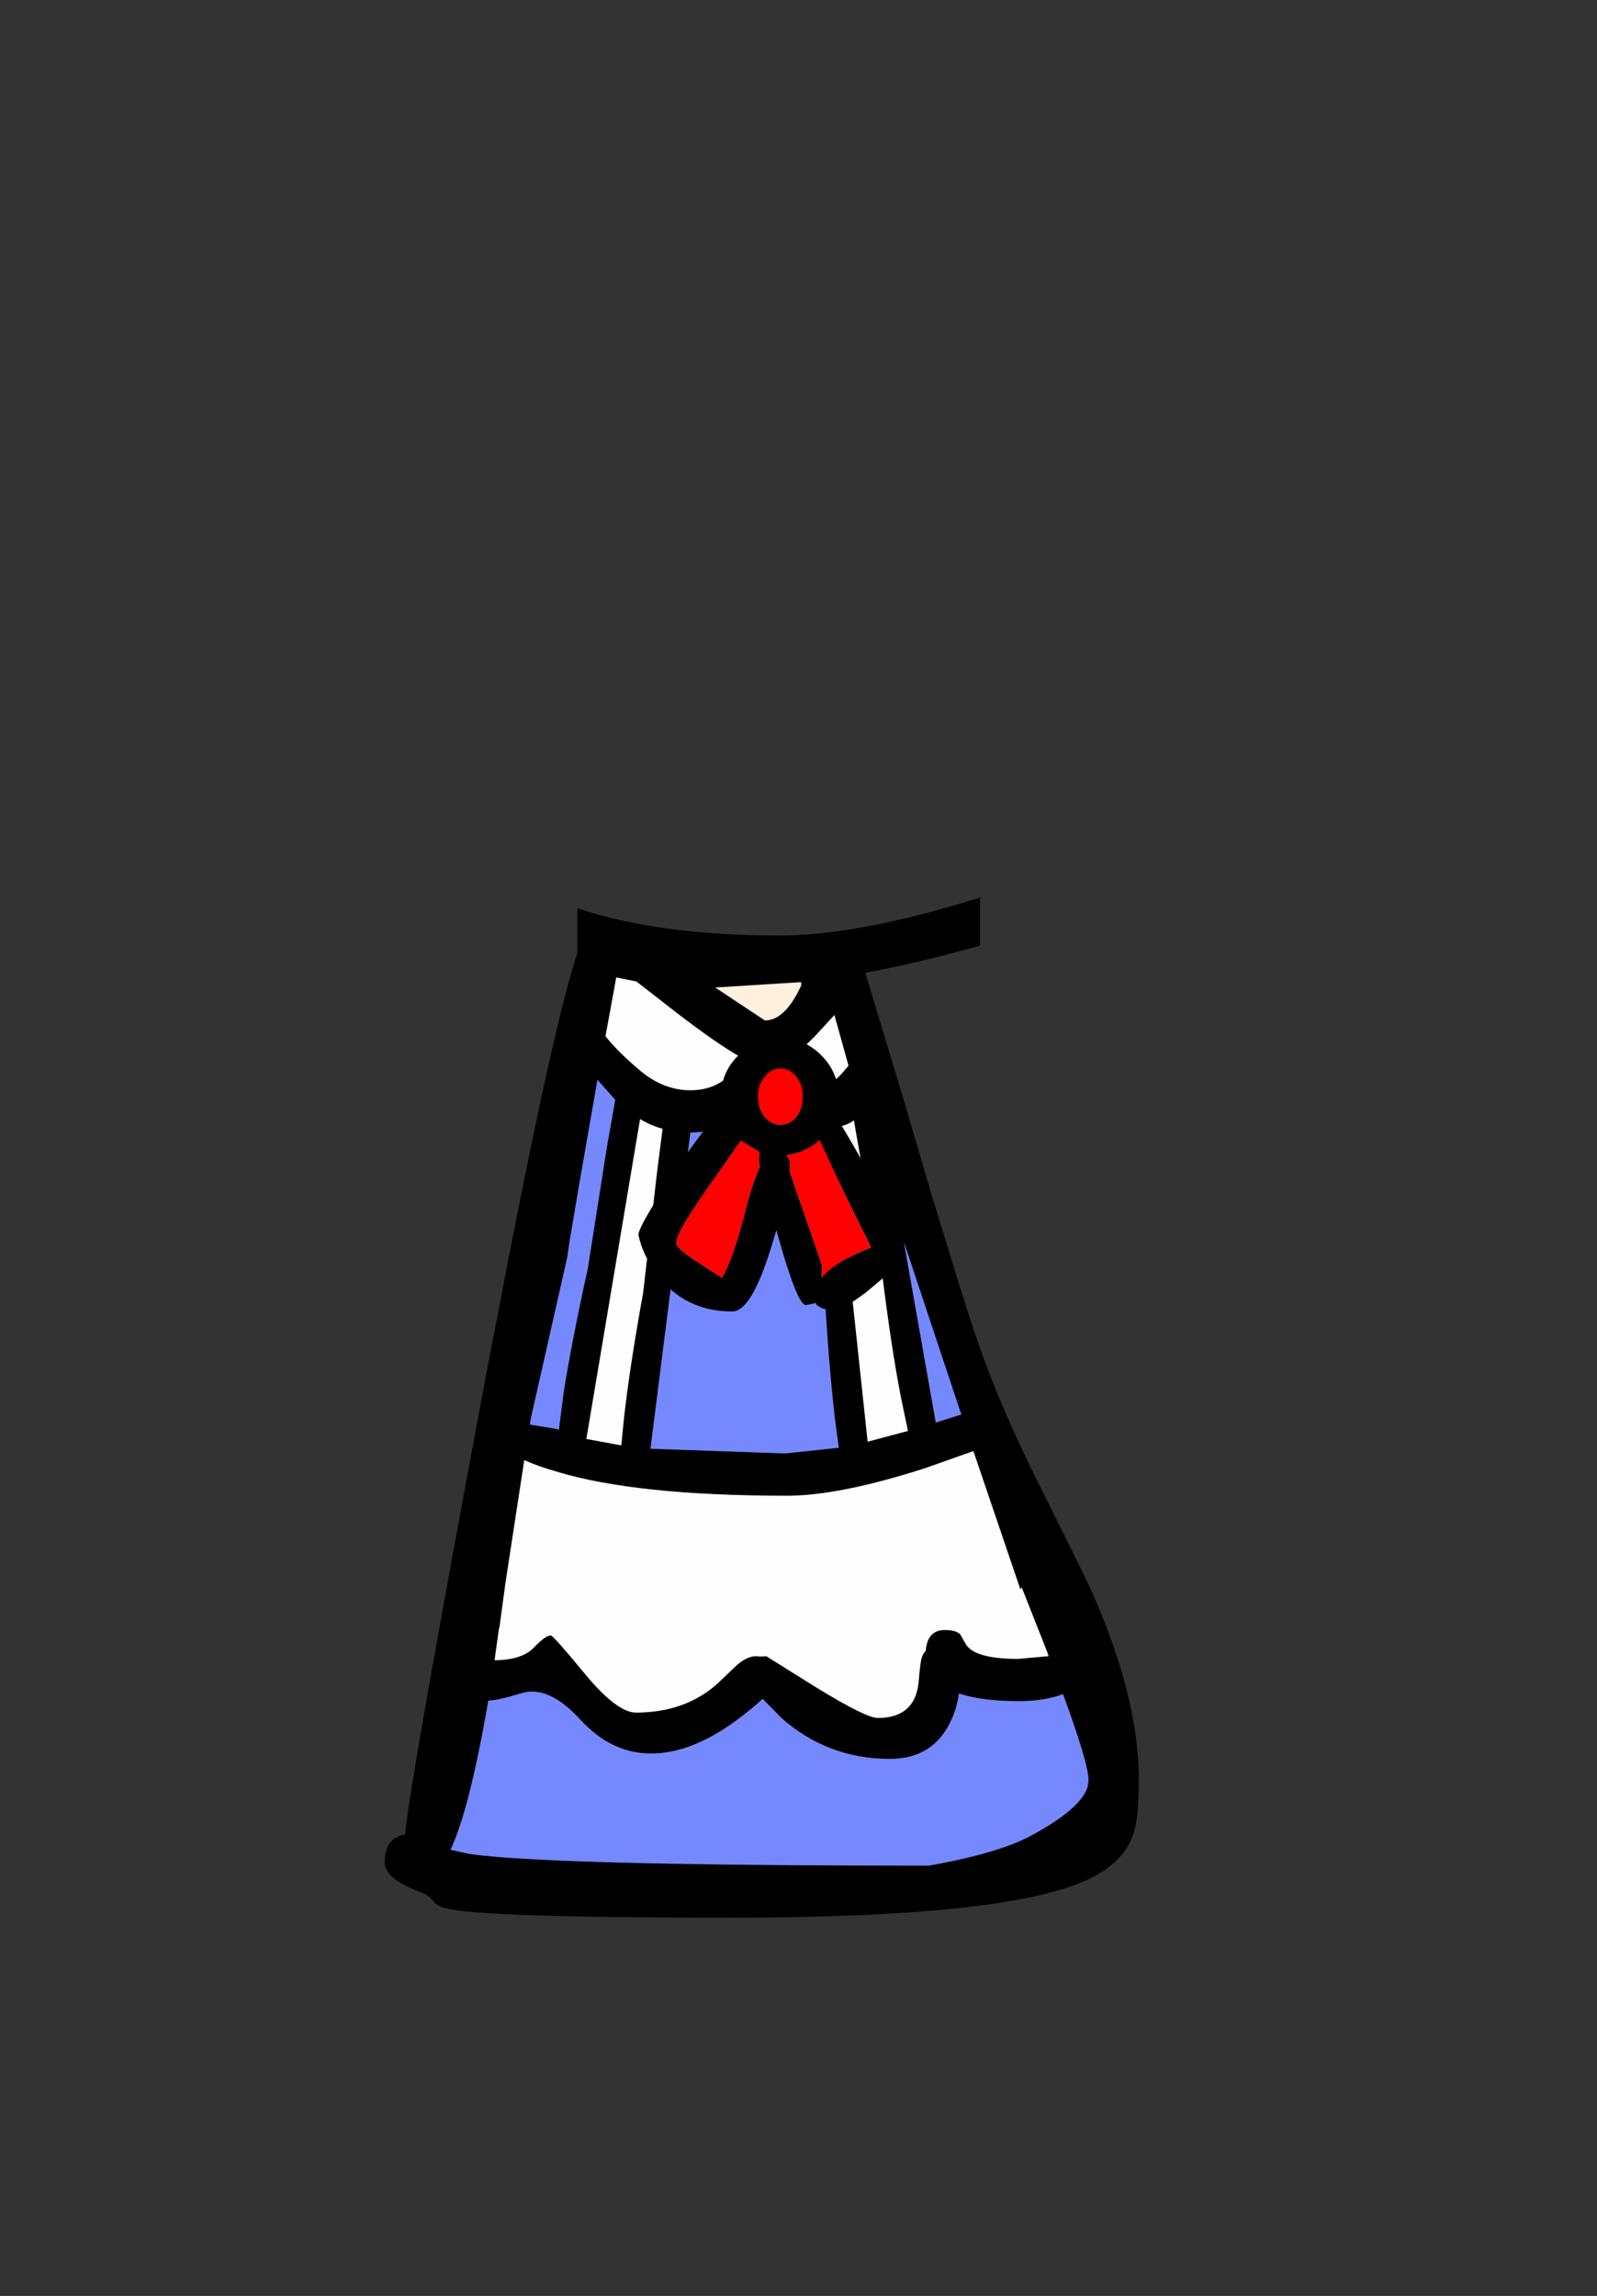 <?xml version="1.0" encoding="UTF-8" standalone="no"?>
<svg xmlns:xlink="http://www.w3.org/1999/xlink" height="342.0px" width="237.9px" xmlns="http://www.w3.org/2000/svg">
  <rect width="100%" height="100%" fill="#333333" stroke="none"/>
  <g transform="matrix(1, 0, 0, 1, 118.05, 273.9)">
    <use height="151.95" transform="matrix(1.0, 0.0, 0.0, 1.0, -60.75, -140.2)" width="112.35" xlink:href="#shape0"/>
  </g>
  <defs>
    <g id="shape0" transform="matrix(1, 0, 0, 1, 60.75, 140.2)">
      <path d="M23.9 -131.95 Q17.25 -130.2 10.85 -129.0 L16.65 -109.8 21.05 -94.8 21.05 -94.9 22.85 -89.0 Q26.55 -76.8 28.6 -71.25 31.4 -63.65 36.05 -54.15 L43.55 -39.05 Q51.6 -22.0 51.6 -8.65 51.6 -2.85 50.7 -0.45 49.2 3.6 44.15 6.0 32.15 11.75 -9.15 11.75 -43.85 11.75 -50.65 10.55 -52.85 10.2 -53.45 9.35 -54.15 8.4 -55.25 8.0 -60.75 6.0 -60.75 3.5 -60.75 -0.1 -57.7 -0.65 -57.05 -8.2 -45.75 -68.5 L-41.8 -89.0 -40.2 -97.0 Q-34.85 -123.55 -32.05 -131.9 L-32.05 -138.6 Q-19.9 -134.55 -2.0 -134.55 8.75 -134.55 24.3 -139.1 L27.95 -140.2 27.95 -133.05 23.9 -131.95 M1.3 -127.1 L1.55 -127.65 1.25 -127.6 -11.5 -126.8 -4.1 -121.9 Q-1.1 -121.9 1.3 -127.1 M1.15 -117.4 L1.85 -116.7 Q5.35 -112.9 5.9 -112.9 6.5 -112.9 8.0 -114.75 L8.35 -115.15 6.25 -122.7 3.3 -119.5 1.15 -117.4 M9.15 -107.0 Q7.65 -106.0 6.2 -106.05 L11.2 -59.15 17.2 -60.75 16.1 -66.05 Q14.65 -73.6 13.3 -84.65 L9.9 -102.7 9.15 -107.0 M3.15 -96.6 L1.9 -108.15 Q-0.05 -109.65 -2.45 -112.25 L-4.5 -109.9 Q-9.0 -105.25 -15.2 -105.2 L-21.15 -58.1 -1.1 -57.4 6.9 -58.25 6.35 -62.35 Q5.45 -70.0 4.8 -81.1 L3.15 -96.6 M25.15 -63.2 L16.6 -88.9 21.35 -62.0 25.15 -63.2 M38.0 -27.7 L34.15 -37.45 33.95 -37.15 26.95 -57.75 19.75 -55.2 Q7.0 -51.1 -0.8 -51.1 -23.2 -51.1 -35.0 -54.65 -38.1 -55.55 -39.95 -56.4 L-42.8 -37.8 -42.8 -37.75 -43.65 -31.45 -43.7 -31.5 -43.7 -31.45 -44.35 -26.8 -44.4 -26.6 -44.3 -26.6 Q-40.3 -26.65 -38.55 -28.45 -36.8 -30.3 -36.0 -30.3 -35.65 -30.3 -30.9 -24.55 -26.15 -18.8 -23.3 -18.8 -16.1 -18.8 -11.3 -23.0 L-8.25 -25.9 Q-6.75 -27.2 -5.4 -27.2 L-4.75 -27.15 -3.9 -27.2 3.45 -22.6 Q10.95 -18.0 12.7 -18.0 18.3 -18.0 18.8 -23.4 19.05 -26.55 19.3 -27.1 19.5 -27.65 19.85 -28.0 20.1 -31.1 22.7 -31.1 24.35 -31.1 25.0 -30.45 L25.85 -28.95 Q27.2 -26.8 33.6 -26.8 L38.1 -27.2 38.2 -27.25 38.0 -27.7 M23.1 -16.6 Q20.4 -11.9 14.5 -11.9 5.25 -11.9 -1.65 -18.0 L-4.45 -20.85 Q-5.9 -19.45 -8.4 -17.6 -15.1 -12.7 -21.05 -12.7 -27.0 -12.7 -31.65 -17.8 -36.35 -22.9 -40.3 -21.7 -44.3 -20.5 -45.3 -20.6 -48.15 -4.15 -50.95 1.65 L-50.9 1.65 -48.15 2.25 Q-36.05 4.0 20.3 4.0 30.75 2.15 35.6 -0.5 43.1 -4.55 44.0 -7.85 L44.0 -7.9 44.1 -8.75 Q44.1 -11.2 40.3 -21.55 37.55 -20.5 33.7 -20.5 28.15 -20.5 24.8 -21.65 24.45 -18.95 23.1 -16.6 M-26.25 -128.3 L-27.85 -119.55 Q-26.05 -117.25 -22.6 -114.35 -19.15 -111.5 -15.2 -111.5 -10.4 -111.5 -7.95 -115.6 L-7.5 -116.3 Q-11.25 -118.4 -17.4 -123.15 L-23.25 -127.7 -26.25 -128.3 M-26.4 -110.1 L-26.6 -110.3 -29.05 -113.05 -31.85 -97.0 -33.2 -89.0 -33.55 -86.6 -39.0 -62.5 -39.1 -61.7 -35.15 -61.05 -34.8 -60.9 -34.1 -66.4 Q-32.9 -74.0 -30.5 -84.9 L-27.65 -103.0 -26.4 -110.1 M-27.95 -119.0 L-28.9 -120.1 -27.95 -119.0 -28.0 -118.85 Q-27.9 -118.9 -27.95 -119.0 M-19.35 -105.75 Q-21.1 -106.25 -22.7 -107.2 L-30.7 -59.55 -30.65 -59.55 -25.5 -58.6 -25.1 -62.65 Q-24.25 -70.3 -22.25 -81.3 L-20.15 -99.5 -19.35 -105.75" fill="#000000" fill-rule="evenodd" stroke="none"/>
      <path d="M1.25 -127.6 L1.3 -127.1 Q-1.1 -121.9 -4.1 -121.9 L-11.5 -126.8 1.25 -127.6" fill="#fff1dd" fill-rule="evenodd" stroke="none"/>
      <path d="M9.15 -107.0 L9.9 -102.7 13.3 -84.65 Q14.65 -73.6 16.1 -66.05 L17.2 -60.75 11.2 -59.15 6.2 -106.05 Q7.65 -106.0 9.15 -107.0 M1.15 -117.4 L3.3 -119.5 6.25 -122.7 8.35 -115.15 8.0 -114.75 Q6.5 -112.9 5.9 -112.9 5.35 -112.9 1.85 -116.7 L1.15 -117.4 M-43.65 -31.45 L-42.8 -37.75 -42.8 -37.8 -39.95 -56.4 Q-38.1 -55.55 -35.0 -54.65 -23.2 -51.1 -0.8 -51.1 7.0 -51.1 19.75 -55.2 L26.95 -57.75 33.95 -37.15 34.15 -37.45 38.0 -27.7 38.1 -27.2 33.6 -26.8 Q27.2 -26.8 25.85 -28.95 L25.0 -30.45 Q24.35 -31.1 22.7 -31.1 20.1 -31.1 19.85 -28.0 19.5 -27.65 19.3 -27.1 19.05 -26.55 18.8 -23.4 18.3 -18.0 12.7 -18.0 10.95 -18.0 3.45 -22.6 L-3.9 -27.2 -4.75 -27.15 -5.4 -27.2 Q-6.75 -27.2 -8.25 -25.9 L-11.3 -23.0 Q-16.1 -18.8 -23.3 -18.8 -26.15 -18.8 -30.9 -24.55 -35.65 -30.3 -36.0 -30.3 -36.8 -30.3 -38.55 -28.45 -40.3 -26.65 -44.3 -26.6 L-44.35 -26.8 -43.7 -31.45 -43.65 -31.45 M-26.25 -128.3 L-23.25 -127.7 -17.4 -123.15 Q-11.25 -118.4 -7.5 -116.3 L-7.95 -115.6 Q-10.4 -111.5 -15.2 -111.5 -19.15 -111.5 -22.6 -114.35 -26.05 -117.25 -27.85 -119.55 L-26.25 -128.3 M-19.35 -105.75 L-20.15 -99.5 -22.25 -81.3 Q-24.25 -70.3 -25.1 -62.65 L-25.5 -58.6 -30.65 -59.55 -30.7 -59.55 -22.7 -107.2 Q-21.1 -106.25 -19.35 -105.75" fill="#fefefe" fill-rule="evenodd" stroke="none"/>
      <path d="M25.15 -63.2 L21.35 -62.0 16.6 -88.9 25.15 -63.2 M3.15 -96.6 L4.8 -81.1 Q5.45 -70.0 6.35 -62.35 L6.9 -58.25 -1.1 -57.4 -21.15 -58.1 -15.2 -105.2 Q-9.0 -105.25 -4.5 -109.9 L-2.45 -112.25 Q-0.05 -109.65 1.9 -108.15 L3.15 -96.6 M-44.35 -26.8 L-44.3 -26.6 -44.4 -26.6 -44.35 -26.8 M38.1 -27.2 L38.0 -27.7 38.2 -27.25 38.1 -27.2 M23.1 -16.6 Q24.45 -18.95 24.8 -21.65 28.15 -20.5 33.7 -20.5 37.55 -20.5 40.3 -21.55 44.1 -11.2 44.1 -8.75 L44.0 -7.9 44.0 -7.85 Q43.1 -4.55 35.6 -0.5 30.75 2.15 20.3 4.0 -36.05 4.0 -48.15 2.25 L-50.9 1.65 -50.95 1.65 Q-48.15 -4.15 -45.3 -20.6 -44.3 -20.5 -40.3 -21.7 -36.35 -22.9 -31.65 -17.8 -27.0 -12.7 -21.05 -12.7 -15.1 -12.7 -8.4 -17.6 -5.9 -19.45 -4.45 -20.85 L-1.65 -18.0 Q5.25 -11.9 14.5 -11.9 20.4 -11.9 23.1 -16.6 M-26.4 -110.1 L-27.65 -103.0 -30.5 -84.9 Q-32.9 -74.0 -34.1 -66.4 L-34.8 -60.9 -35.15 -61.05 -39.1 -61.7 -39.0 -62.5 -33.55 -86.6 -33.2 -89.0 -31.85 -97.0 -29.05 -113.05 -26.6 -110.3 -26.4 -110.1" fill="#7588fe" fill-rule="evenodd" stroke="none"/>
      <path d="M1.55 -110.55 Q1.55 -112.3 0.6 -113.5 -0.4 -114.75 -1.8 -114.75 -3.2 -114.75 -4.15 -113.5 -5.15 -112.3 -5.15 -110.55 L-5.1 -109.95 -5.0 -109.3 Q-4.8 -108.35 -4.15 -107.55 -3.2 -106.35 -1.8 -106.35 -0.4 -106.35 0.6 -107.55 1.55 -108.8 1.55 -110.55 M6.85 -110.55 Q6.85 -109.05 6.4 -107.75 15.0 -93.7 16.35 -87.35 L16.6 -87.0 16.5 -86.75 16.6 -85.3 Q16.6 -84.15 14.25 -84.15 L10.9 -81.35 Q7.1 -78.55 6.15 -78.55 L4.35 -79.05 3.6 -79.5 3.5 -79.8 2.0 -79.5 Q0.7 -79.5 -2.25 -90.15 L-2.4 -90.65 -3.0 -88.65 Q-6.05 -78.55 -8.95 -78.55 -16.1 -78.55 -20.2 -84.1 -22.3 -86.9 -22.95 -89.95 -22.95 -91.25 -17.2 -99.9 -13.3 -105.7 -10.45 -108.75 L-10.65 -110.55 Q-10.65 -114.15 -8.05 -116.7 -5.5 -119.3 -1.9 -119.3 1.7 -119.3 4.3 -116.7 6.85 -114.15 6.85 -110.55 M4.35 -83.55 Q6.2 -85.9 11.7 -88.1 L7.85 -95.9 4.05 -104.1 Q1.9 -102.15 -0.9 -101.85 -0.4 -101.1 -0.4 -100.65 L-0.45 -99.45 4.35 -85.55 4.35 -83.55 M-4.9 -102.3 L-7.7 -104.0 -11.15 -99.05 Q-17.35 -90.4 -17.35 -88.75 -17.35 -88.0 -14.3 -86.0 L-10.5 -83.55 Q-8.9 -86.15 -7.0 -93.55 -6.05 -97.4 -4.85 -100.1 L-5.0 -101.1 -4.9 -102.3" fill="#000000" fill-rule="evenodd" stroke="none"/>
      <path d="M1.55 -110.55 Q1.55 -108.8 0.6 -107.55 -0.4 -106.35 -1.8 -106.35 -3.2 -106.35 -4.15 -107.55 -4.8 -108.35 -5.0 -109.3 L-5.1 -109.95 -5.15 -110.55 Q-5.15 -112.3 -4.15 -113.5 -3.2 -114.75 -1.8 -114.75 -0.4 -114.75 0.6 -113.5 1.55 -112.3 1.55 -110.55 M-4.9 -102.3 L-5.0 -101.1 -4.85 -100.1 Q-6.05 -97.4 -7.0 -93.55 -8.9 -86.15 -10.5 -83.55 L-14.3 -86.0 Q-17.35 -88.0 -17.35 -88.75 -17.35 -90.4 -11.15 -99.05 L-7.7 -104.0 -4.9 -102.3 M4.35 -83.55 L4.35 -85.55 -0.45 -99.45 -0.4 -100.65 Q-0.4 -101.1 -0.9 -101.85 1.9 -102.15 4.05 -104.1 L7.85 -95.9 11.7 -88.1 Q6.2 -85.9 4.35 -83.55" fill="#fe0101" fill-rule="evenodd" stroke="none"/>
    </g>
  </defs>
</svg>
